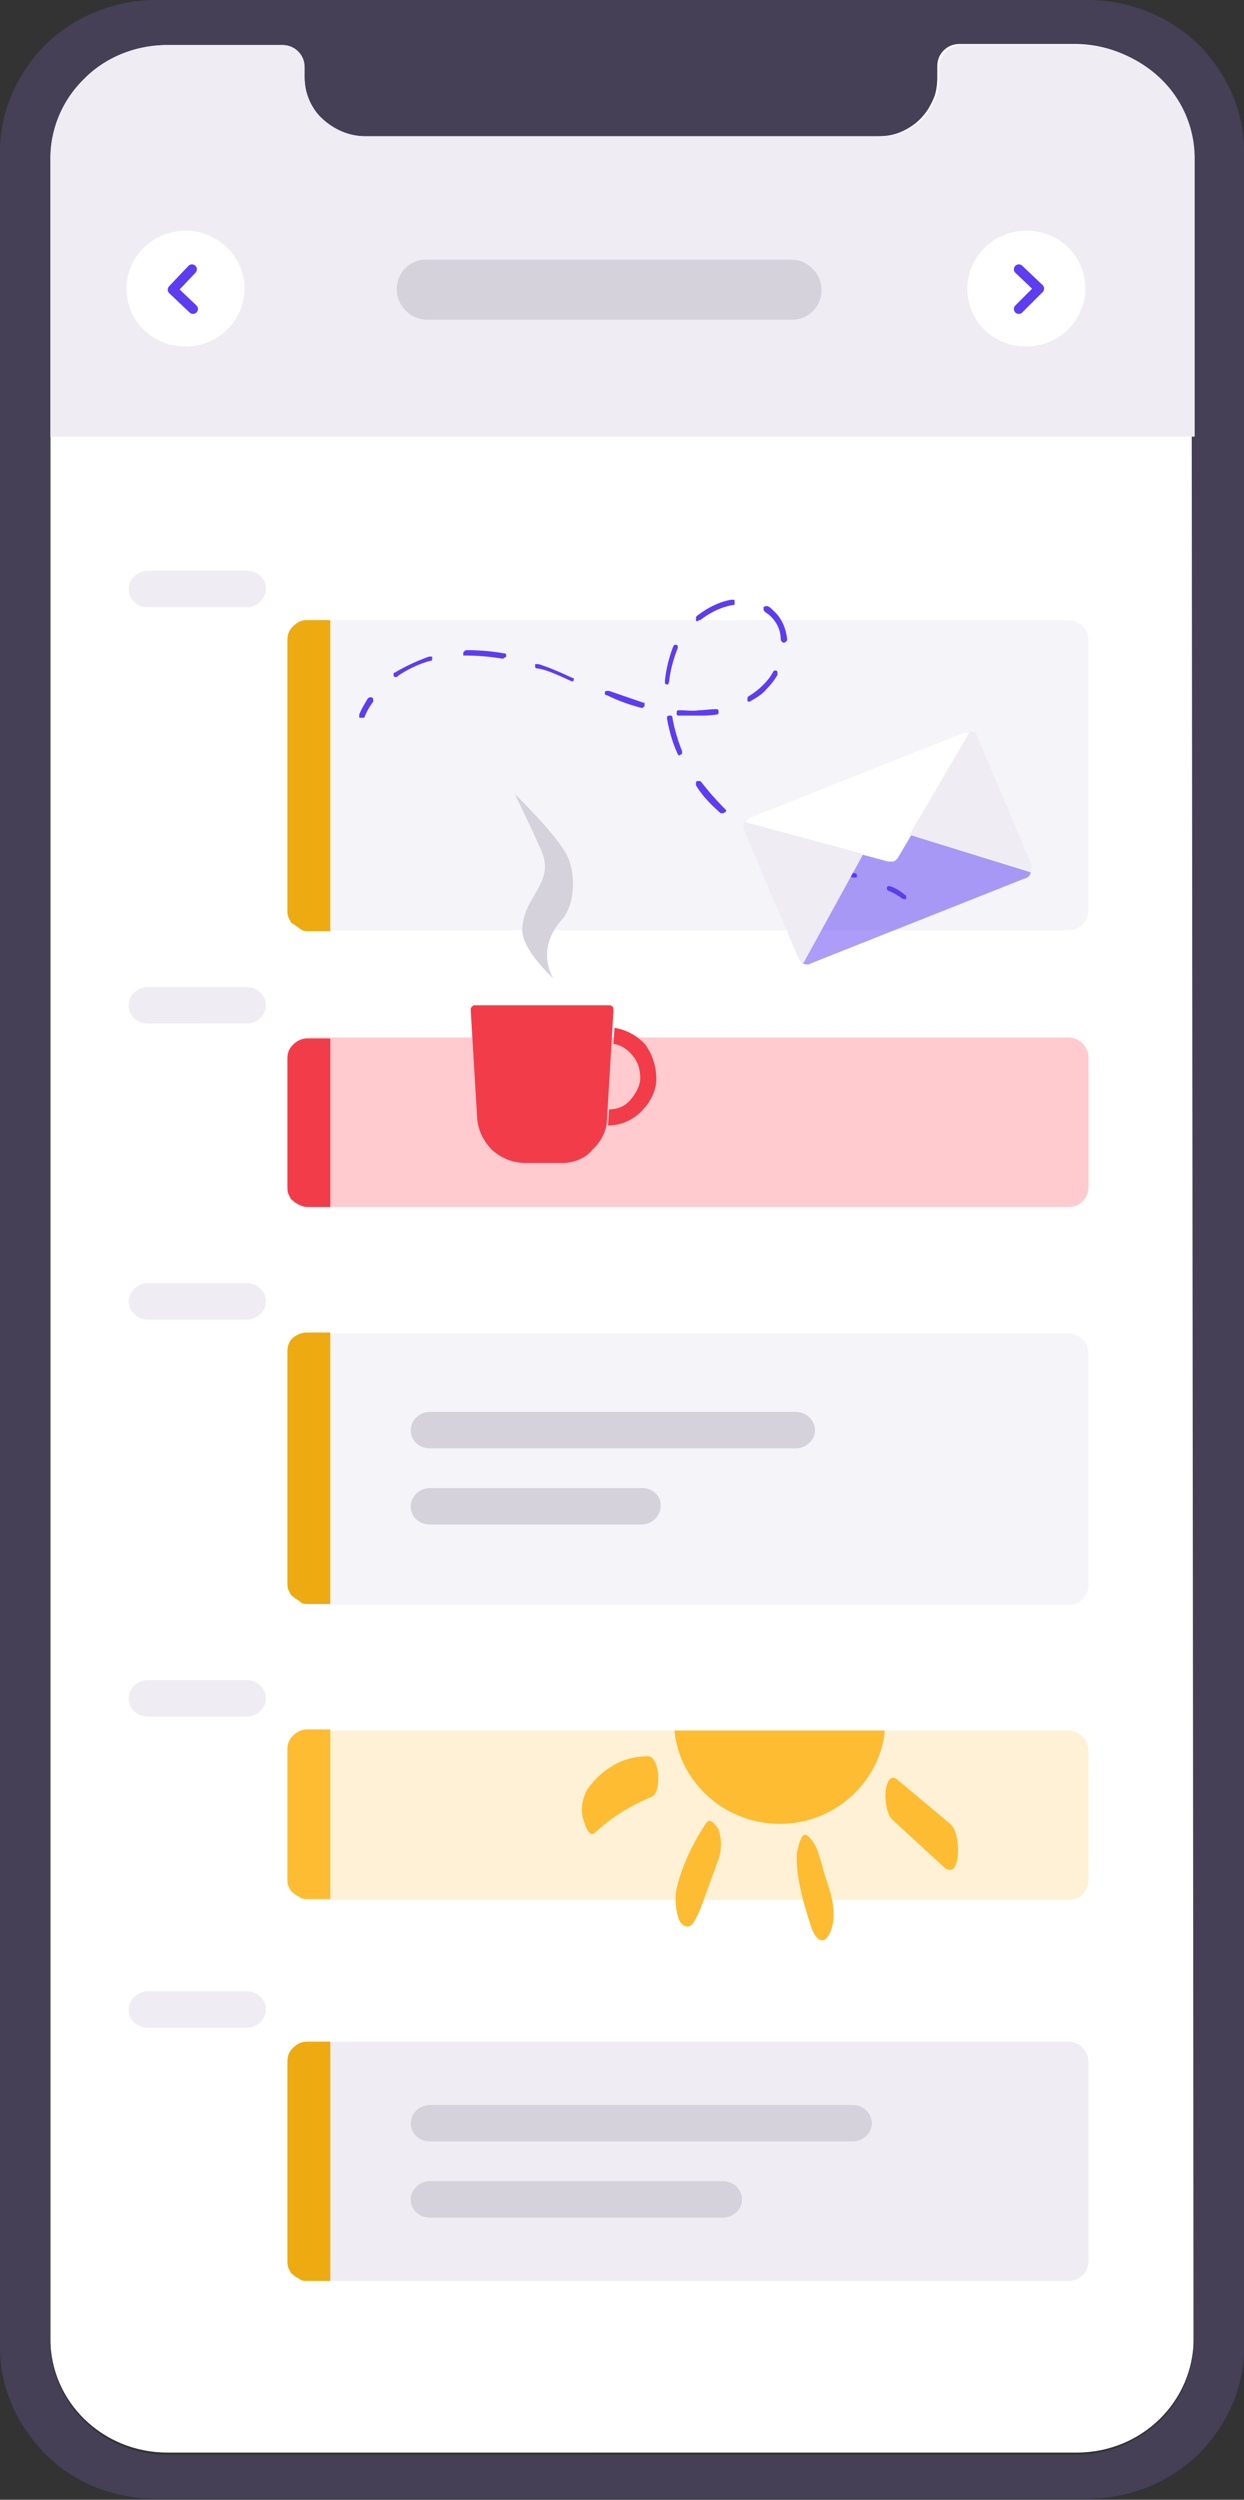 <svg xmlns="http://www.w3.org/2000/svg" xmlns:xlink="http://www.w3.org/1999/xlink" viewBox="0 0 116 233" xmlns:v="https://vecta.io/nano"><rect x="0" y="0" width="116" height="233" fill="#333333" stroke="none"/><path d="M97.6 178.8l-.8-3.1v-.2-.2l.1-.1s.1 0 .1-.1h.2.2l.1.1s0 .1.1.2l.6 2.2 2.3-.6h.4c.1 0 .2.2.2.3v.4c0 .1-.1.2-.3.2l-3.2.9zm-1.8-8.1c-.1 0-.2 0-.2-.1-.1 0-.1-.1-.1-.2l-1.3-5.2v-.2-.2l.1-.1s.1 0 .1-.1h.2.2l.1.1s0 .1.1.2l1.3 5.3v.2.2l-.1.1s-.1 0-.1.1c-.2-.1-.2-.1-.3-.1zm-2.7-10.5c-.1 0-.2 0-.2-.1-.1 0-.1-.1-.1-.2l-1.3-5.3v-.2-.2l.1-.1s.1-.1.2-.1h.2c.1 0 .1 0 .2.1l.1.1v.2l1.3 5.2v.4c0 .1-.1.2-.3.2h-.2zm-2.6-10.5c-.1 0-.2 0-.2-.1-.1 0-.1-.1-.1-.2l-1.3-5.2v-.2-.2l.1-.1s.1 0 .1-.1h.2.2l.1.1s0 .1.1.2l1.3 5.3v.4c0 .1-.1.2-.3.2-.1-.1-.2-.1-.2-.1zm-2.7-10.5c-.1 0-.2 0-.2-.1-.1 0-.1-.1-.1-.2l-.8-3.1 3.2-.8c.1 0 .2 0 .3.1.1 0 .1.2.2.3v.3c0 .1-.1.2-.3.2l-2.3.6.6 2.2v.2s0 .1-.1.2l-.1.1h-.4 0zm-59.6-22.4c-.1 0-.1-.1-.2-.2v-.3c0-.1.1-.2.2-.2h.3l2.3.4.4-2.2c0-.1.1-.2.2-.3s.2-.1.4-.1c.1 0 .2.1.3.2s.1.2.1.4l-.6 3.1-3.3-.6c0-.2-.1-.2-.1-.2zm10.1-39.5c-.1 0-.1-.1-.2-.2v-.3l.4-2.2-2.3-.4H36l-.1-.1s-.1-.1-.1-.2v-.2s0-.1.1-.2l.1-.1s.1 0 .1-.1h.2l3.2.6-.6 3.1c0 .1-.1.2-.2.3h-.4 0zm-5.9 31.9c-.1 0-.1-.1-.2-.2v-.3l1-5.3s0-.1.1-.2l.1-.1s.1 0 .2-.1h.2c.1 0 .2.1.3.2s.1.2.1.4l-1 5.3v.2l-.1.1s-.1 0-.2.1h-.2c-.2 0-.2 0-.3-.1zm2-10.6c-.1 0-.1-.1-.2-.2v-.3l1-5.3v-.2l.1-.1s.1 0 .1-.1h.2.2l.1.1s0 .1.1.2v.2l-.9 5.3c0 .1-.1.2-.2.3s-.2.1-.4.1h-.1zm1.9-10.7c-.1 0-.1-.1-.2-.2v-.3l1-5.3s0-.1.1-.2l.1-.1s.1 0 .2-.1h.2.2l.1.1s0 .1.1.2v.2l-1 5.3c0 .1-.1.2-.2.3-.1.2-.2.2-.4.2-.1 0-.2-.1-.2-.1z" fill="#5d3cf2"/><path d="M100.4 3.9H15.6c-6 0-10.9 4.8-10.9 10.6V218c0 5.9 4.9 10.6 10.9 10.6h84.8c6.1 0 10.9-4.8 10.9-10.6V14.5c0-5.8-4.9-10.6-10.9-10.6z" fill="#fff"/><path d="M101.4 0H14.6C10.7 0 7 1.5 4.3 4.1 1.6 6.8 0 10.4 0 14.1v204.7c0 3.8 1.6 7.3 4.3 10s6.4 4.1 10.3 4.1h86.8c3.9 0 7.6-1.5 10.3-4.1 2.7-2.7 4.3-6.2 4.3-10V14.1c0-3.8-1.6-7.3-4.3-10C109 1.5 105.3 0 101.4 0zm9.9 218.2a10.29 10.29 0 0 1-3.2 7.5c-2.1 2-4.9 3.1-7.7 3.1H15.6c-2.9 0-5.7-1.1-7.7-3.1a10.29 10.29 0 0 1-3.2-7.5V14.8c0-2.8 1.2-5.5 3.2-7.5s4.8-3.1 7.7-3.1h10.7c.6 0 1.1.2 1.5.6s.6.9.6 1.5v.9c0 1.5.6 2.8 1.6 3.9 1 1 2.5 1.6 4 1.6h47.8c.8 0 1.5-.1 2.2-.4s1.3-.7 1.8-1.2.9-1.1 1.2-1.8c.3-.6.4-1.4.4-2.1v-1c0-.6.2-1.1.6-1.5s.9-.6 1.5-.6h10.7c2.9 0 5.7 1.1 7.7 3.1a10.29 10.29 0 0 1 3.2 7.5l.2 203.5h0z" fill="#454056"/><path d="M4.7 14.8v25.9h106.7V14.8a10.29 10.29 0 0 0-3.2-7.5c-2.1-2-4.9-3.1-7.7-3.1H89.7c-.6 0-1.1.2-1.5.6s-.6.9-.6 1.5v.9c0 .7-.1 1.4-.4 2.1-.3.6-.7 1.3-1.2 1.8s-1.1.9-1.8 1.2-1.4.4-2.2.4H34.1c-1.5 0-2.9-.6-4-1.6s-1.7-2.4-1.7-3.9v-.9c0-.6-.2-1.1-.6-1.5s-.9-.6-1.5-.6H15.6c-2.9 0-5.7 1.1-7.7 3.1a10.29 10.29 0 0 0-3.2 7.5z" fill="#efecf3"/><path d="M73.8 24.2h-34A2.73 2.73 0 0 0 37 27c0 1.5 1.3 2.8 2.8 2.8h34a2.73 2.73 0 0 0 2.8-2.8c0-1.5-1.3-2.8-2.8-2.8z" fill="#d5d2dc"/><path d="M95.7 32.3c3 0 5.5-2.4 5.5-5.4s-2.4-5.4-5.5-5.4c-3 0-5.5 2.4-5.5 5.4 0 3.1 2.5 5.4 5.5 5.4z" fill="#fff"/><path d="M95,25.1l1.9,1.8L95,28.8" fill="none" stroke="#5d3cf2" stroke-width=".917" stroke-linecap="round" stroke-linejoin="round"/><path d="M17.3 32.3c3 0 5.5-2.4 5.5-5.4s-2.5-5.4-5.5-5.4-5.5 2.4-5.5 5.4c0 3.1 2.5 5.4 5.5 5.4z" fill="#fff"/><path d="M17.9,25.1L16.1,27l1.9,1.8" fill="none" stroke="#5d3cf2" stroke-width=".917" stroke-linecap="round" stroke-linejoin="round"/><use xlink:href="#B" fill="#ffcbce"/><path d="M23 92h-9.2c-1 0-1.8.8-1.8 1.7 0 1 .8 1.7 1.8 1.7H23c1 0 1.8-.8 1.8-1.7S24 92 23 92z" fill="#efecf3"/><path d="M28.6 112.5h2.2V96.8h-2.2c-.5 0-.9.2-1.3.6s-.5.8-.5 1.3v11.9c0 .2 0 .5.1.7s.2.5.4.6c.2.2.4.3.6.4s.5.2.7.2z" fill="#f23c49"/><use xlink:href="#B" y="64.6" fill="#fdbc31" fill-opacity=".2"/><use xlink:href="#C" fill="#efecf3"/><path d="M28.6 177h2.2v-15.8h-2.2c-.5 0-.9.2-1.3.6s-.5.8-.5 1.3v12c0 .3 0 .5.1.7s.2.5.4.6c.2.2.4.3.6.4.2.2.5.2.7.2z" fill="#fdbc31"/><g fill="#efecf3"><use xlink:href="#C" y="29"/><path d="M99.6 190.3H29c-1.1 0-1.9.9-1.9 1.9v18.5c0 1.1.9 1.9 1.9 1.9h70.6c1.1 0 1.9-.8 1.9-1.9v-18.5c0-1-.8-1.9-1.9-1.9z"/></g><path d="M28.6 212.6h2.2v-22.3h-2.2c-.5 0-.9.2-1.3.6s-.5.8-.5 1.3v18.5c0 .2 0 .5.1.7s.2.5.4.6c.2.2.4.3.6.4.2.2.5.2.7.2z" fill="#eeaa11"/><path d="M99.6 57.8H29c-1.1 0-1.9.8-1.9 1.9v25.1c0 1.1.9 1.9 1.9 1.9h70.6c1.1 0 1.9-.8 1.9-1.9V59.7c0-1-.8-1.9-1.9-1.9z" fill="#f5f4f8"/><path d="M23 53.2h-9.2c-1 0-1.8.8-1.8 1.7 0 1 .8 1.7 1.8 1.7H23c1 0 1.8-.8 1.8-1.7 0-1-.8-1.7-1.8-1.7z" fill="#efecf3"/><path d="M28.6 86.8h2.2v-29h-2.2c-.5 0-.9.2-1.3.6s-.5.8-.5 1.3v25.1c0 .2 0 .5.1.7s.2.5.4.6.4.3.6.4a1.08 1.08 0 0 0 .7.3z" fill="#eeaa11"/><path d="M23 119.6h-9.2c-1 0-1.8.8-1.8 1.7s.8 1.7 1.8 1.7H23c1 0 1.8-.8 1.8-1.7s-.8-1.7-1.8-1.7z" fill="#efecf3"/><path d="M99.6 124.3H29c-1.1 0-1.9.8-1.9 1.9v21.5c0 1.1.9 1.9 1.9 1.9h70.6c1.1 0 1.9-.8 1.9-1.9v-21.5c0-1.1-.8-1.9-1.9-1.9z" fill="#f5f4f8"/><path d="M28.6 149.5h2.2v-25.3h-2.2c-.5 0-.9.2-1.3.5-.4.4-.5.8-.5 1.3v21.5c0 .2 0 .5.1.7s.2.5.4.6c.2.2.4.3.6.4.2.3.5.3.7.3z" fill="#eeaa11"/><g fill="#5d3cf2"><path d="M33.7 66.9h-.2v-.1-.1-.1c.2-.5.5-1 .8-1.5 0 0 .1-.1.2-.1h.2s.1.1.1.2v.2c-.3.4-.6.9-.8 1.4 0 0 0 .1-.1.1h-.2zm45.9 14.9s-.1 0 0 0l-.5-.1-2.9-1-.1-.1v-.2c0-.1.1-.1.1-.1h.2l2.9 1 .4.1h.1l.1.1v.1.1s0 .1-.1.1h-.2zm-6.4-2.3h-.1L70 77.9l-.1-.1v-.1-.1-.1s.1-.1.2-.1h.2c.9.6 1.9 1.1 3 1.6.1 0 .1.1.1.1v.2s0 .1-.1.1c0 .1-.1.1-.1.1zm-5.8-3.7h-.1-.1c-.9-.8-1.7-1.6-2.3-2.6v-.1-.1-.1l.1-.1h.1.1.1l.1.1a26.22 26.22 0 0 0 2.2 2.5l.1.1v.1s0 .1-.1.1c-.1.1-.2.1-.2.1zm-4-5.4h-.1l-.1-.1c-.5-1.1-.8-2.2-1-3.3v-.2s.1-.1.2-.1h.1.1l.1.1v.1a15.83 15.83 0 0 0 .9 3.1v.1.1.1h-.1l-.1.1zm1.8-3.7h-1.9-.1l-.1-.1v-.2c0-.1 0-.1.1-.2h.2c.6 0 1.2.1 1.8 0 .5 0 1-.1 1.5-.1h.1.1l.1.1v.1.1.1l-.1.1h-.1c-.6.1-1.1.1-1.6.1zm-5.3-.7s-.1 0 0 0c-1.2-.3-2.3-.7-3.3-1.2h-.1l-.1-.1v-.1-.1l.1-.1h.1.1.1l3.2 1.1h.1v.1.1.1s0 .1-.1.1 0 .1-.1.1zm10-.6h-.1s-.1 0-.1-.1v-.2c0-.1 0-.1.1-.2a6.73 6.73 0 0 0 1.4-1.1c.4-.4.7-.8.9-1.2l.1-.1h.2s.1.1.1.2v.2a6.42 6.42 0 0 1-1 1.3c-.4.5-.9.8-1.6 1.2h0zm-7.7-1.6s-.1 0 0 0c-.1 0-.2-.1-.2-.1v-.1-.1c.1-1.1.4-2.3.8-3.3l.1-.1h.2l.1.1v.2c-.4 1-.7 2.1-.8 3.1 0 .1 0 .1-.1.2.1.1 0 .1-.1.1zm-8.8-.3h-.1l-1.1-.5c-.7-.3-1.4-.6-2.1-.7H50l-.1-.1v-.1-.1-.1h.1.1.1c.7.2 1.4.5 2.1.8l1.1.5h.1v.1.1.1c0-.1 0-.1-.1 0 .2-.1.1 0 0 0zm-16.5-.4h-.1l-.1-.1v-.2s0-.1.1-.1c1-.6 2.1-1.1 3.2-1.5h.1.1.1v.1.1.1l-.1.1h-.1c-1.1.3-2.1.8-3 1.4 0 .1-.1.1-.2.1zm10-1.7h0a21.59 21.59 0 0 0-3.5-.3h-.1-.1V61v-.1c0-.1 0-.1.1-.2 0 0 .1-.1.2-.1 1.2 0 2.4.1 3.5.3h.1l.1.1v.1.1c-.1.1-.2.1-.3.2h0zm26.2-1.5c-.1 0-.1 0-.2-.1 0 0-.1-.1-.1-.2 0-.9-.4-1.7-1.1-2.3-.1-.1-.3-.2-.4-.3 0 0-.1-.1-.1-.2v-.2s.1-.1.2-.1h.2c.2.1.3.2.5.4.8.7 1.2 1.7 1.3 2.7 0 .1 0 .1-.1.2 0 0-.1.1-.2.1zm-8-2H65s-.1 0-.1-.1v-.1-.1-.1l.1-.1c.9-.7 2-1.3 3.2-1.5h.2c.1 0 .1.1.1.2v.2c0 .1-.1.1-.2.1-1.1.2-2.1.7-3 1.4-.1 0-.2 0-.2.1zm19.3 25.9h-.2c-.4-.3-.9-.6-1.4-.8l-.1-.1v-.2l.1-.1h.2c.6.2 1 .5 1.5.9v.1.1.1.1c0-.1-.1-.1-.1-.1z"/><path d="M82.5 77.1h-.6a.78.78 0 0 0-.4.4l-6.7 12.3c.1 0 .3.1.4.1s.3 0 .4-.1l19.9-7.9a.76.76 0 0 0 .4-.2c.1-.1.2-.2.2-.4l-13.6-4.2z" fill-opacity=".5"/></g><path d="M82.8 80.3h.5c.1 0 .3-.2.4-.3l6.9-11.7h-.1 0-.2.1-.5L70 76.2c-.2.1-.4.3-.5.5l13.3 3.6z" fill="#fff"/><g fill="#efecf3"><path d="M80.5 79.6l-11.1-3v.1c-.1.2-.1.5 0 .7l5 11.8c.1.2.3.5.5.6l5.6-10.2zm15.6 1.9l-.1.1c.1.1.1 0 .1-.1z"/><path d="M90.5 68.1l-5.7 9.7 11.4 3.4s0 .1-.1.2c.1-.1.1-.3.1-.5s0-.3-.1-.5l-5-11.8a.76.76 0 0 0-.2-.4c0 .1-.2 0-.4-.1zm.1.1h0 0z"/></g><path d="M62.9 161.3c.2 2.4 1.4 4.6 3.2 6.2s4.2 2.5 6.6 2.5c2.5 0 4.8-.9 6.6-2.5s3-3.8 3.2-6.2H62.9z" fill="#fdbc31"/><path d="M74.2 131.6H40.1c-1 0-1.8.8-1.8 1.7 0 1 .8 1.7 1.8 1.7h34.1c1 0 1.8-.8 1.8-1.7s-.8-1.7-1.8-1.7zm-14.3 7.1H40.1c-1 0-1.8.8-1.8 1.7 0 1 .8 1.7 1.8 1.7h19.7c1 0 1.8-.8 1.8-1.7.1-.9-.7-1.7-1.7-1.7zm19.6 57.5H40.1c-1 0-1.8.8-1.8 1.7 0 1 .8 1.7 1.8 1.7h39.4c1 0 1.8-.8 1.8-1.7s-.8-1.7-1.8-1.7zm-12.1 7.1H40.1c-1 0-1.8.8-1.8 1.7 0 1 .8 1.7 1.8 1.7h27.3c1 0 1.8-.8 1.8-1.7s-.8-1.7-1.8-1.7z" fill="#d5d2dc"/><path d="M52.5 108.4H49c-1.1 0-2.2-.4-3.1-1.2-.8-.8-1.3-1.8-1.4-2.9l-.6-10V94c0-.1.1-.1.1-.2.1 0 .1-.1.2-.1h.3 12.2.2c.1 0 .1.1.2.1 0 0 .1.1.1.2v.3l-.6 10c0 1.1-.6 2.2-1.4 2.9-.5.7-1.7 1.2-2.7 1.2zm4.8-12.6l-.1 1.5c.8.1 1.4.6 1.8 1.1.5.6.7 1.3.7 2.1 0 .7-.4 1.4-.9 2s-1.2.9-2 .9l-.1 1.5c1.2 0 2.3-.5 3.1-1.3s1.4-1.9 1.4-3-.3-2.2-1-3.2c-.7-.8-1.7-1.4-2.9-1.6z" fill="#f23c49"/><path d="M51.6 91.2s-3-2.7-2.9-4.6c.1-3 2.9-4.2 1.9-7C50.1 78.3 48 74 48 74s3.4 3.3 4.7 5.4c1.1 1.9.9 4.8-.2 6.2-2.7 2.9-.9 5.6-.9 5.6z" fill="#d5d2dc"/><path d="M60.4 163.7c-1.2 0-2.3.3-3.3.9s-1.8 1.4-2.4 2.3c-.4.8-.6 1.8-.3 2.7.1.3.5 1.8 1.1 1.2 1.5-1.4 3.3-2.5 5.2-3.3 1-.2.9-3.8-.3-3.8zm5.4 6.3c-1.2 1.8-2.2 3.9-2.7 6-.2 1-.1 2 .2 2.9.2.5.8 1 1.3.4.6-.9.9-1.9 1.3-3l1.1-3a4.47 4.47 0 0 0 0-2.8c-.3-.4-.8-1.2-1.2-.5zm17.4-.4l4.9 4.5c.8.6 1.1-.3 1.2-1 .1-.9 0-2.5-.7-3.1l-4.9-4.1c-.7-.6-1 .3-1.1.9-.1.7 0 2.2.6 2.8zm-8.9 3.1c-.1 2.2.6 4.6 1.3 6.8.2.7.9 2 1.6 1s.6-2.7.3-3.8c-.2-.9-.6-1.8-.8-2.7-.3-.9-.5-2.1-1.3-2.8-.7-.8-1 1.2-1.1 1.5z" fill="#fdbc31"/><defs ><path id="B" d="M99.6 96.7H29c-1.1 0-1.9.8-1.9 1.9v12c0 1.1.9 1.9 1.9 1.9h70.6c1.1 0 1.9-.8 1.9-1.9v-12c0-1-.8-1.9-1.9-1.9z"/><path id="C" d="M23 156.6h-9.2c-1 0-1.8.8-1.8 1.7 0 1 .8 1.7 1.8 1.7H23c1 0 1.8-.8 1.8-1.7s-.8-1.7-1.8-1.7z"/></defs></svg>